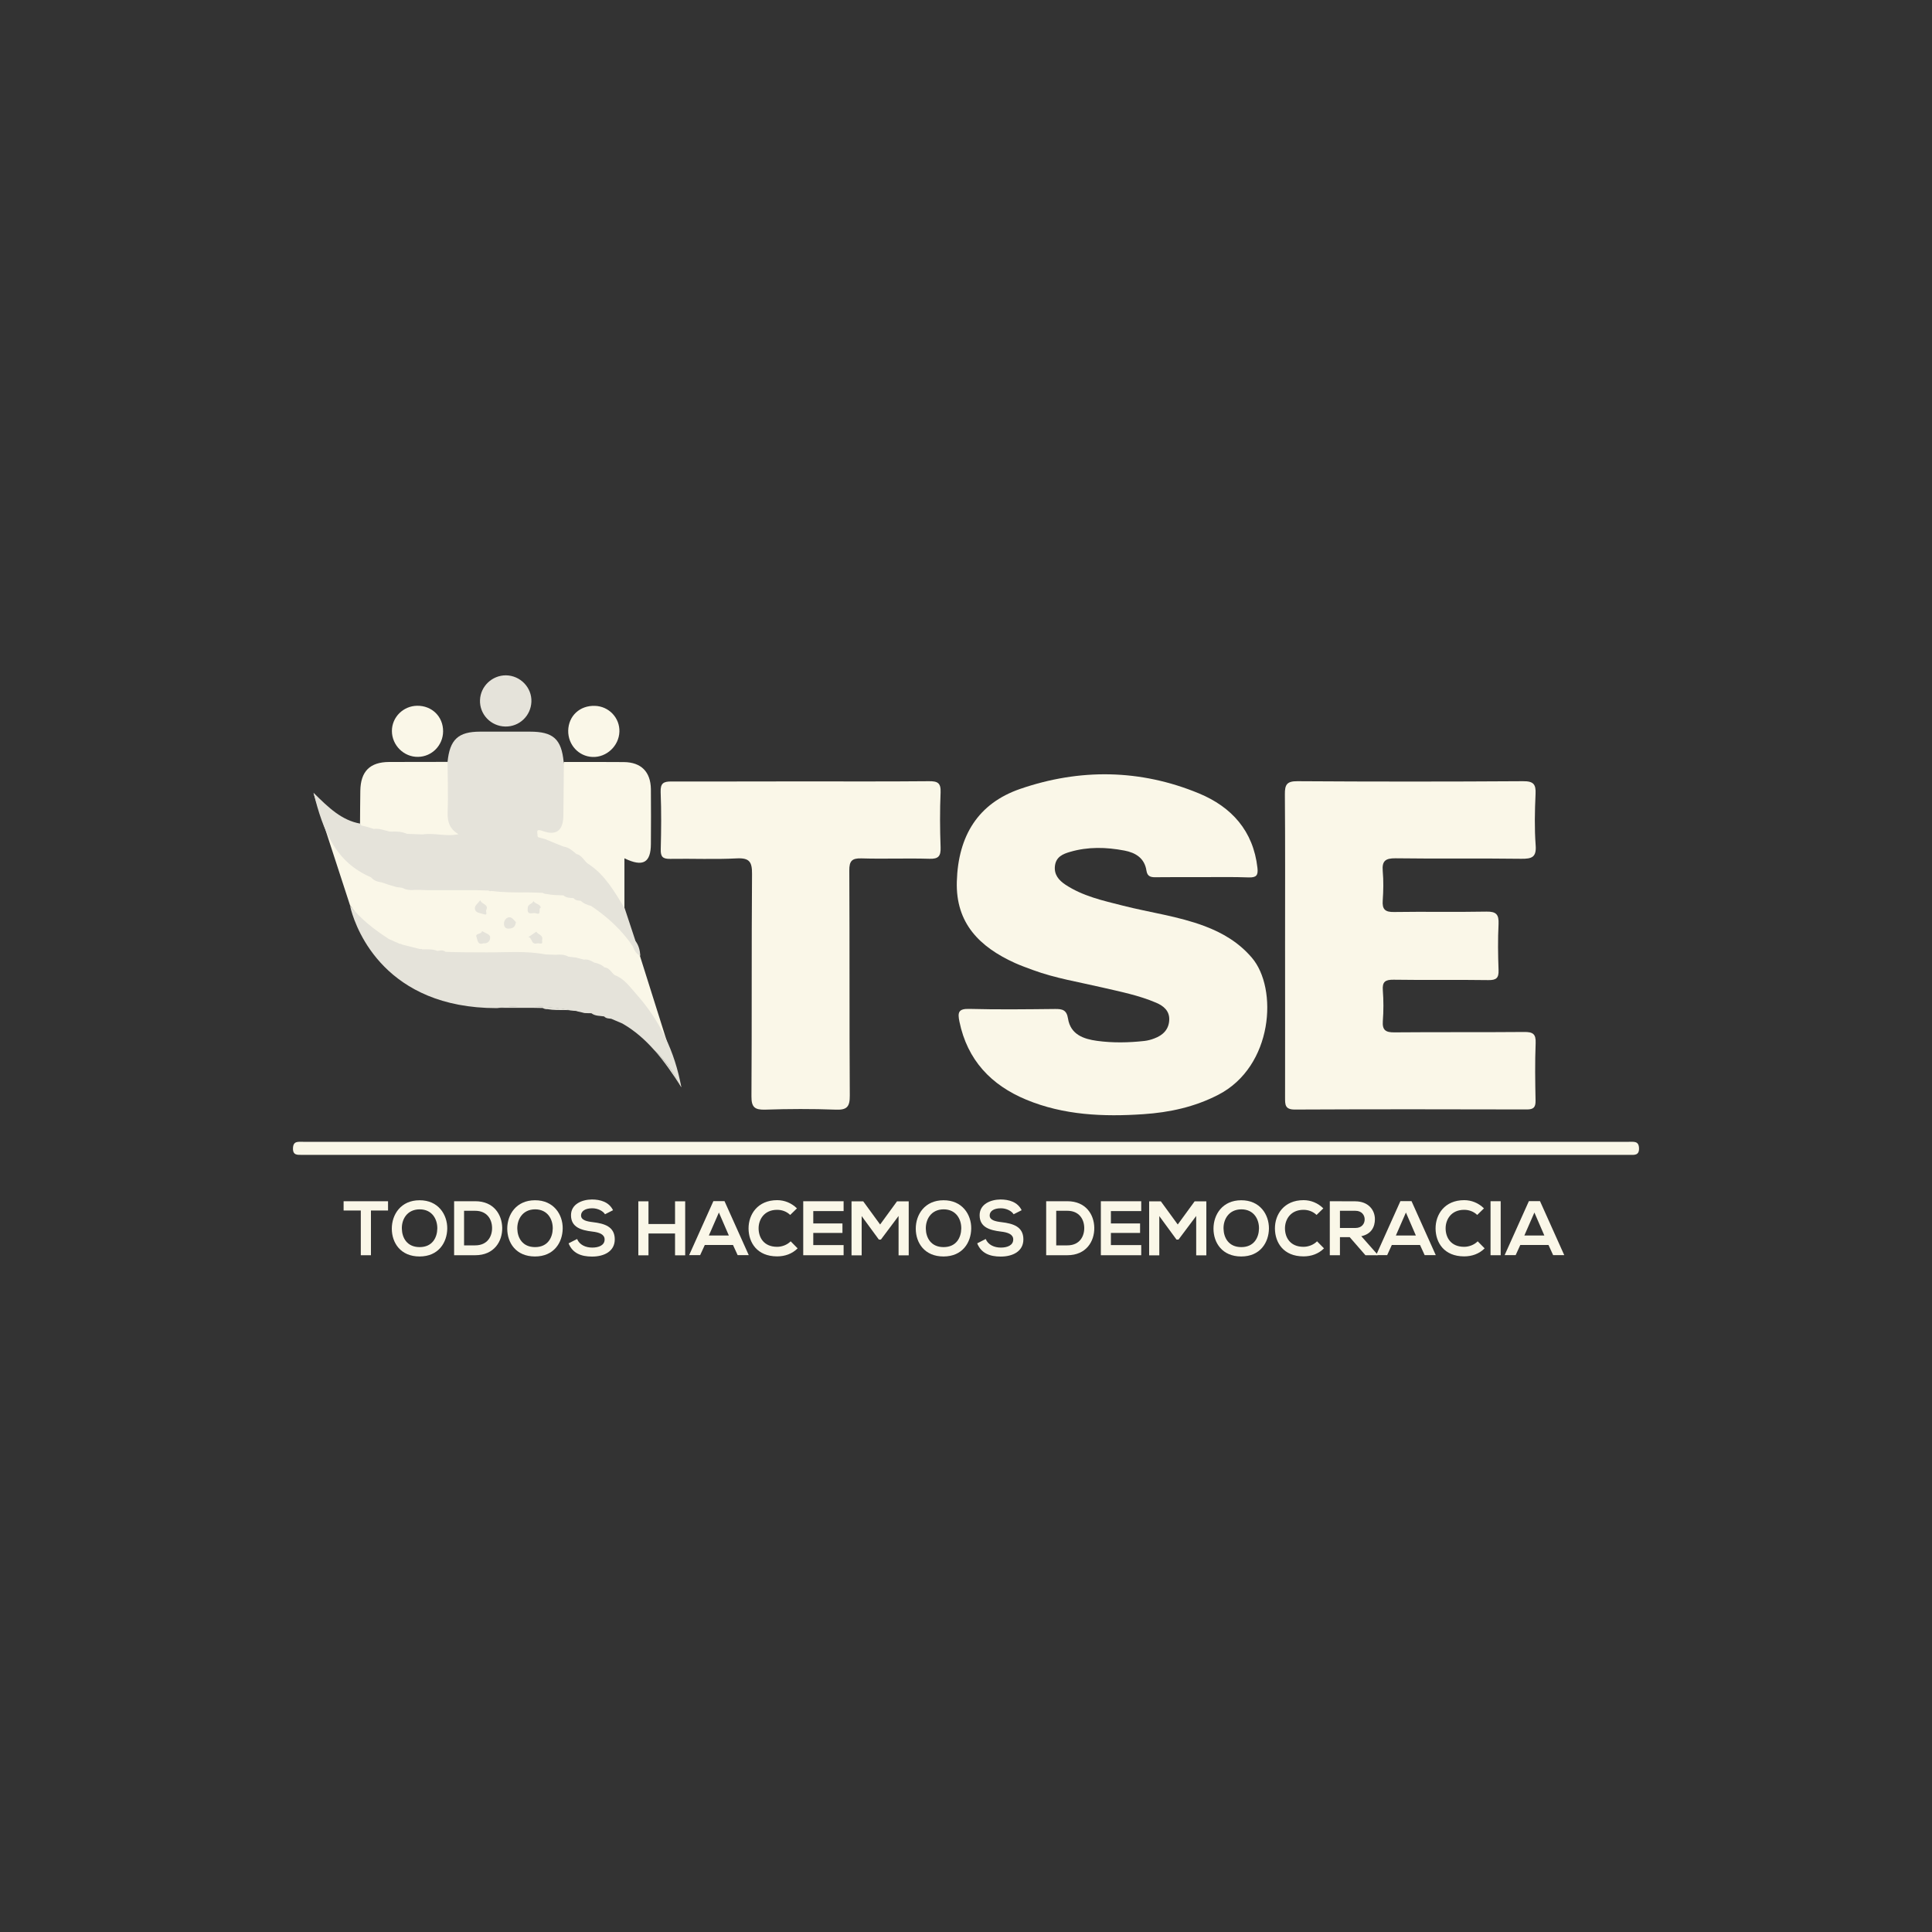 <?xml version="1.0" encoding="utf-8"?>
<!-- Generator: Adobe Illustrator 24.0.2, SVG Export Plug-In . SVG Version: 6.00 Build 0)  -->
<svg version="1.1" id="Layer_1" xmlns="http://www.w3.org/2000/svg" xmlns:xlink="http://www.w3.org/1999/xlink" x="0px" y="0px"
	 viewBox="0 0 200 200" style="enable-background:new 0 0 200 200;" xml:space="preserve">
<rect x="0" y="0" width="200" height="200" fill="#333333" stroke="none"/>
<style type="text/css">
	.st0{fill:#FAF7E8;}
	.st1{fill:#E5E3DA;}
	.st2{fill:none;}
</style>
<g>
	<polygon class="st0" points="32.45,82.1 36.23,93.7 39.07,97.68 50.01,102.07 59.65,102.77 65.87,104.29 67.99,107.98 
		70.53,112.54 65.77,97.44 63.19,93.76 57.5,89.25 49.17,87.67 39.83,88.6 34.91,85.48 	"/>
	<path class="st1" d="M46.33,78.87c0.23-2.31,1.1-3.13,3.37-3.13c1.72,0,3.44,0,5.16,0c2.41,0,3.26,0.77,3.49,3.14
		c0.64,2.1,0.37,4.25,0.17,6.37c-0.07,0.8-0.81,1.21-1.62,1.31c-0.38,0.05-0.79-0.12-1.15,0.14c-0.42,0.2-0.85,0.24-1.3,0.18
		c-0.15-0.02-0.29-0.05-0.44-0.1c-1.67-0.18-3.34-0.01-5.01-0.07c-0.56-0.02-1.14,0.03-1.68-0.17c-0.55-0.23-1.1-0.58-1.17-1.17
		C45.92,83.2,45.63,81.02,46.33,78.87z"/>
	<path class="st0" d="M55.62,86.59c0.15-0.21-0.35-0.9,0.54-0.57c1.43,0.52,2.14-0.04,2.16-1.59c0.03-1.85,0.03-3.7,0.05-5.55
		c2.07,0,4.15-0.01,6.22,0.01c1.78,0.02,2.76,1,2.79,2.8c0.02,1.89,0.01,3.79,0,5.68c-0.01,1.93-0.81,2.42-2.74,1.48
		c0,1.78,0,3.47,0,5.17c-0.61-0.04-0.71-0.6-0.95-0.98c-0.8-1.22-1.67-2.36-2.84-3.25c-0.46-0.34-0.79-0.84-1.29-1.13
		c-0.41-0.28-0.82-0.58-1.29-0.75c-0.26-0.1-0.51-0.21-0.77-0.32c-0.35-0.16-0.73-0.27-1.09-0.4c-0.27-0.09-0.54-0.2-0.72-0.44
		C55.65,86.7,55.63,86.64,55.62,86.59z"/>
	<path class="st0" d="M46.33,78.87c0.01,1.74,0.08,3.48,0.01,5.22c-0.04,1.03,0.25,1.77,1.14,2.27c-0.61,0.58-1.33,0.52-2.09,0.38
		c-0.51-0.1-1.04-0.04-1.57-0.05c-0.36,0.01-0.71,0-1.07-0.02c-0.21,0-0.41-0.03-0.61-0.06c-0.51-0.13-1.02-0.24-1.54-0.22
		c-0.13,0-0.26-0.01-0.38-0.03c-0.49-0.09-0.97-0.24-1.47-0.29c-0.3-0.06-0.6-0.16-0.9-0.22c-0.18-0.04-0.36-0.11-0.51-0.22
		c-0.08-0.1-0.1-0.22-0.07-0.35c0.01-1.14,0.01-2.27,0.03-3.41c0.03-2.02,0.99-2.98,2.98-2.99C42.3,78.87,44.32,78.88,46.33,78.87z"
		/>
	<path class="st1" d="M52.32,75.21c-1.5-0.02-2.69-1.26-2.63-2.74c0.05-1.43,1.26-2.57,2.69-2.56c1.49,0.02,2.69,1.27,2.63,2.74
		C54.95,74.11,53.76,75.23,52.32,75.21z"/>
	<path class="st0" d="M43.18,73.06c1.54-0.02,2.7,1.13,2.69,2.65c-0.01,1.45-1.16,2.62-2.59,2.64c-1.47,0.03-2.71-1.2-2.71-2.68
		C40.57,74.24,41.74,73.08,43.18,73.06z"/>
	<path class="st0" d="M58.82,75.64c0.03-1.53,1.2-2.62,2.76-2.57c1.45,0.04,2.59,1.24,2.54,2.68c-0.05,1.47-1.33,2.67-2.79,2.61
		C59.9,78.3,58.8,77.1,58.82,75.64z"/>
	<path class="st0" d="M124.51,90.8c-1.59,0-3.18-0.01-4.78,0.01c-0.52,0.01-0.95-0.01-1.05-0.68c-0.19-1.29-1.12-1.86-2.28-2.08
		c-1.88-0.36-3.78-0.41-5.64,0.14c-0.73,0.21-1.43,0.51-1.55,1.42c-0.12,0.92,0.39,1.51,1.08,1.97c1.8,1.19,3.88,1.65,5.94,2.17
		c2.82,0.72,5.73,1.09,8.47,2.12c1.88,0.71,3.55,1.7,4.89,3.27c2.72,3.17,2.22,11.25-3.47,14.19c-2.44,1.26-5.05,1.83-7.76,2.01
		c-4.13,0.28-8.24,0.11-12.12-1.5c-3.64-1.51-6.1-4.1-6.92-8.08c-0.19-0.93-0.13-1.35,1.01-1.32c2.96,0.08,5.93,0.04,8.89,0.01
		c0.76-0.01,1.2,0.1,1.34,0.99c0.26,1.66,1.62,2.12,3.01,2.31c1.62,0.22,3.26,0.19,4.89,0.01c0.35-0.04,0.7-0.13,1.03-0.26
		c0.9-0.33,1.52-0.94,1.55-1.94c0.03-0.91-0.58-1.43-1.36-1.76c-1.8-0.77-3.7-1.14-5.59-1.58c-2.4-0.56-4.85-0.95-7.18-1.81
		c-0.62-0.23-1.24-0.45-1.84-0.72c-3.64-1.65-6.15-4.1-6.02-8.44c0.14-4.76,2.23-8.09,6.55-9.58c6.18-2.13,12.44-2.05,18.51,0.46
		c3.38,1.4,5.63,3.88,6.06,7.71c0.09,0.78-0.12,1.01-0.89,0.99C127.7,90.77,126.1,90.8,124.51,90.8z"/>
	<path class="st0" d="M133.03,97.85c0-5.21,0.02-10.42-0.02-15.62c-0.01-0.99,0.19-1.37,1.3-1.36c7.79,0.05,15.58,0.05,23.36,0
		c1.08-0.01,1.34,0.32,1.29,1.33c-0.08,1.76-0.12,3.54,0.01,5.29c0.1,1.26-0.4,1.42-1.49,1.41c-4.34-0.06-8.67,0.01-13.01-0.05
		c-1.04-0.01-1.42,0.26-1.33,1.32c0.09,1.01,0.07,2.03,0,3.04c-0.07,0.92,0.24,1.22,1.18,1.2c3.18-0.05,6.37,0.02,9.56-0.04
		c1.02-0.02,1.29,0.31,1.25,1.28c-0.08,1.59-0.06,3.18,0,4.77c0.03,0.82-0.23,1.05-1.05,1.04c-3.27-0.05-6.55,0.01-9.82-0.04
		c-0.86-0.01-1.18,0.21-1.11,1.1c0.08,1.05,0.08,2.12,0,3.18c-0.07,0.96,0.31,1.18,1.21,1.17c4.47-0.04,8.94,0,13.41-0.04
		c0.9-0.01,1.24,0.19,1.2,1.15c-0.08,1.98-0.05,3.97-0.01,5.96c0.01,0.69-0.21,0.91-0.9,0.91c-8.01-0.02-16.02-0.03-24.03,0.01
		c-1.02,0-1-0.52-1-1.24C133.04,108.35,133.03,103.1,133.03,97.85z"/>
	<path class="st0" d="M82.9,80.89c4.42,0,8.84,0.02,13.26-0.02c0.89-0.01,1.25,0.17,1.21,1.15c-0.08,1.89-0.07,3.79,0,5.69
		c0.03,0.91-0.21,1.22-1.16,1.19c-2.34-0.07-4.69,0.03-7.03-0.04c-0.99-0.03-1.27,0.27-1.26,1.26c0.04,7.76,0,15.52,0.05,23.29
		c0.01,1.17-0.3,1.51-1.47,1.46c-2.43-0.09-4.86-0.08-7.29,0c-1.08,0.03-1.43-0.25-1.42-1.38c0.05-7.67,0-15.35,0.06-23.02
		c0.01-1.25-0.27-1.68-1.59-1.61c-2.29,0.12-4.6,0.01-6.89,0.05c-0.75,0.01-0.99-0.21-0.97-0.97c0.05-1.98,0.07-3.97-0.01-5.95
		c-0.03-0.91,0.29-1.1,1.12-1.09C73.97,80.91,78.44,80.89,82.9,80.89z"/>
	<path class="st0" d="M99.93,119.55c-22.57,0-45.13,0-67.7,0c-0.31,0-0.62,0-0.93,0c-0.5,0-1,0.07-0.97-0.7
		c0.03-0.77,0.56-0.64,1.04-0.65c0.18,0,0.35,0,0.53,0c45.4,0,90.8,0,136.2,0c0.18,0,0.35,0,0.53,0c0.47,0.01,1.01-0.12,1.04,0.65
		c0.03,0.77-0.48,0.71-0.97,0.7c-0.31,0-0.62,0-0.93,0C145.16,119.55,122.54,119.55,99.93,119.55z"/>
	<g>
		<path class="st0" d="M37.34,125.31h-1.77v-0.96c1.61,0,2.98,0,4.6,0v0.96H38.4v4.63h-1.05V125.31z"/>
		<path class="st0" d="M46.3,127.18c-0.02,1.44-0.9,2.89-2.87,2.89c-1.96,0-2.87-1.41-2.87-2.88c0-1.47,0.94-2.94,2.87-2.94
			C45.36,124.24,46.31,125.72,46.3,127.18z M41.6,127.2c0.02,0.92,0.52,1.9,1.84,1.9c1.32,0,1.81-0.99,1.83-1.91
			c0.02-0.94-0.51-2-1.83-2C42.11,125.2,41.57,126.26,41.6,127.2z"/>
		<path class="st0" d="M51.99,127.1c0.02,1.41-0.84,2.84-2.79,2.84c-0.69,0-1.51,0-2.19,0v-5.59c0.69,0,1.51,0,2.19,0
			C51.11,124.35,51.96,125.72,51.99,127.1z M48.04,128.92h1.15c1.27,0,1.77-0.93,1.75-1.84c-0.02-0.87-0.53-1.74-1.75-1.74h-1.15
			V128.92z"/>
		<path class="st0" d="M58.25,127.18c-0.02,1.44-0.9,2.89-2.87,2.89c-1.96,0-2.87-1.41-2.87-2.88c0-1.47,0.94-2.94,2.87-2.94
			C57.31,124.24,58.27,125.72,58.25,127.18z M53.55,127.2c0.02,0.92,0.52,1.9,1.84,1.9c1.32,0,1.81-0.99,1.83-1.91
			c0.02-0.94-0.51-2-1.83-2C54.07,125.2,53.53,126.26,53.55,127.2z"/>
		<path class="st0" d="M62.63,125.7c-0.19-0.32-0.72-0.62-1.32-0.62c-0.78,0-1.16,0.33-1.16,0.74c0,0.49,0.57,0.62,1.24,0.7
			c1.17,0.14,2.25,0.45,2.25,1.78c0,1.24-1.1,1.78-2.35,1.78c-1.14,0-2.02-0.35-2.43-1.37l0.88-0.45c0.25,0.61,0.89,0.89,1.57,0.89
			c0.66,0,1.28-0.23,1.28-0.84c0-0.53-0.55-0.74-1.29-0.82c-1.14-0.14-2.19-0.44-2.19-1.69c0-1.15,1.13-1.62,2.16-1.63
			c0.87,0,1.77,0.25,2.19,1.11L62.63,125.7z"/>
		<path class="st0" d="M69.88,129.95v-2.26h-2.75v2.26h-1.05v-5.59h1.05v2.35h2.75v-2.35h1.05v5.59H69.88z"/>
		<path class="st0" d="M75.88,128.88h-2.92l-0.48,1.05h-1.14l2.51-5.59H75l2.51,5.59h-1.15L75.88,128.88z M74.42,125.52l-1.04,2.38
			h2.07L74.42,125.52z"/>
		<path class="st0" d="M82.57,129.23c-0.57,0.57-1.32,0.83-2.12,0.83c-2.08,0-2.95-1.43-2.96-2.88c-0.01-1.46,0.94-2.94,2.96-2.94
			c0.76,0,1.48,0.29,2.05,0.85l-0.7,0.68c-0.37-0.36-0.86-0.53-1.35-0.53c-1.35,0-1.93,1.01-1.92,1.94
			c0.01,0.93,0.54,1.89,1.92,1.89c0.49,0,1.04-0.2,1.4-0.57L82.57,129.23z"/>
		<path class="st0" d="M87.33,129.94h-4.18c0-1.86,0-3.73,0-5.59h4.18v1.02h-3.14v1.28h3.02v0.98h-3.02v1.26h3.14V129.94z"/>
		<path class="st0" d="M93.01,125.89l-1.82,2.43h-0.21l-1.78-2.43v4.06h-1.05v-5.59h1.21l1.75,2.4l1.75-2.4h1.21v5.59h-1.05V125.89z
			"/>
		<path class="st0" d="M100.54,127.18c-0.02,1.44-0.9,2.89-2.87,2.89c-1.96,0-2.87-1.41-2.87-2.88c0-1.47,0.94-2.94,2.87-2.94
			C99.6,124.24,100.56,125.72,100.54,127.18z M95.84,127.2c0.02,0.92,0.52,1.9,1.84,1.9c1.32,0,1.81-0.99,1.83-1.91
			c0.02-0.94-0.51-2-1.83-2C96.36,125.2,95.82,126.26,95.84,127.2z"/>
		<path class="st0" d="M104.93,125.7c-0.19-0.32-0.72-0.62-1.32-0.62c-0.78,0-1.16,0.33-1.16,0.74c0,0.49,0.57,0.62,1.24,0.7
			c1.17,0.14,2.25,0.45,2.25,1.78c0,1.24-1.1,1.78-2.35,1.78c-1.14,0-2.02-0.35-2.43-1.37l0.88-0.45c0.25,0.61,0.89,0.89,1.57,0.89
			c0.66,0,1.28-0.23,1.28-0.84c0-0.53-0.55-0.74-1.29-0.82c-1.14-0.14-2.19-0.44-2.19-1.69c0-1.15,1.13-1.62,2.16-1.63
			c0.87,0,1.77,0.25,2.19,1.11L104.93,125.7z"/>
		<path class="st0" d="M113.28,127.1c0.02,1.41-0.84,2.84-2.79,2.84c-0.69,0-1.51,0-2.19,0v-5.59c0.69,0,1.51,0,2.19,0
			C112.4,124.35,113.26,125.72,113.28,127.1z M109.34,128.92h1.15c1.27,0,1.77-0.93,1.75-1.84c-0.02-0.87-0.53-1.74-1.75-1.74h-1.15
			V128.92z"/>
		<path class="st0" d="M118.14,129.94h-4.18c0-1.86,0-3.73,0-5.59h4.18v1.02h-3.14v1.28h3.02v0.98h-3.02v1.26h3.14V129.94z"/>
		<path class="st0" d="M123.82,125.89l-1.82,2.43h-0.21l-1.78-2.43v4.06h-1.05v-5.59h1.21l1.75,2.4l1.75-2.4h1.21v5.59h-1.05V125.89
			z"/>
		<path class="st0" d="M131.36,127.18c-0.02,1.44-0.9,2.89-2.87,2.89c-1.96,0-2.87-1.41-2.87-2.88c0-1.47,0.94-2.94,2.87-2.94
			C130.42,124.24,131.37,125.72,131.36,127.18z M126.66,127.2c0.02,0.92,0.52,1.9,1.84,1.9c1.32,0,1.81-0.99,1.83-1.91
			c0.02-0.94-0.51-2-1.83-2C127.18,125.2,126.63,126.26,126.66,127.2z"/>
		<path class="st0" d="M137.06,129.23c-0.57,0.57-1.32,0.83-2.12,0.83c-2.08,0-2.95-1.43-2.96-2.88c-0.01-1.46,0.94-2.94,2.96-2.94
			c0.76,0,1.48,0.29,2.05,0.85l-0.7,0.68c-0.37-0.36-0.86-0.53-1.35-0.53c-1.35,0-1.93,1.01-1.92,1.94
			c0.01,0.93,0.54,1.89,1.92,1.89c0.49,0,1.04-0.2,1.4-0.57L137.06,129.23z"/>
		<path class="st0" d="M142.6,129.94h-1.25l-1.63-1.87h-1.01v1.87h-1.05v-5.59c0.89,0,1.77,0.01,2.66,0.01
			c1.32,0.01,2.01,0.89,2.01,1.85c0,0.77-0.35,1.54-1.41,1.76l1.69,1.91V129.94z M138.71,125.33v1.79h1.6
			c0.67,0,0.96-0.45,0.96-0.89s-0.3-0.89-0.96-0.89H138.71z"/>
		<path class="st0" d="M147,128.88h-2.92l-0.48,1.05h-1.14l2.51-5.59h1.15l2.51,5.59h-1.15L147,128.88z M145.54,125.52l-1.04,2.38
			h2.07L145.54,125.52z"/>
		<path class="st0" d="M153.69,129.23c-0.57,0.57-1.32,0.83-2.12,0.83c-2.08,0-2.95-1.43-2.96-2.88c-0.01-1.46,0.94-2.94,2.96-2.94
			c0.76,0,1.48,0.29,2.05,0.85l-0.7,0.68c-0.37-0.36-0.86-0.53-1.35-0.53c-1.35,0-1.93,1.01-1.92,1.94
			c0.01,0.93,0.54,1.89,1.92,1.89c0.49,0,1.04-0.2,1.4-0.57L153.69,129.23z"/>
		<path class="st0" d="M154.3,129.94v-5.59h1.05v5.59H154.3z"/>
		<path class="st0" d="M160.3,128.88h-2.92l-0.48,1.05h-1.14l2.51-5.59h1.15l2.51,5.59h-1.15L160.3,128.88z M158.84,125.52
			l-1.04,2.38h2.07L158.84,125.52z"/>
	</g>
	<path class="st2" d="M36.35,94.19c-0.04-0.16-0.08-0.32-0.12-0.49C36.23,93.7,36.27,93.88,36.35,94.19z"/>
	<path class="st2" d="M49.03,86.52c-0.01,0.01-0.01,0.02-0.02,0.04c0.01,0,0.01,0,0.02,0C49.02,86.56,49.03,86.53,49.03,86.52z"/>
	<path class="st2" d="M64.42,105.94c-0.38-0.16-0.76-0.33-1.15-0.49c-0.26-0.03-0.54-0.02-0.73-0.24v0
		c-0.45-0.07-0.93-0.03-1.32-0.33c-0.24,0-0.48,0-0.72-0.02c2.49,0.63,5.08,1.78,7.21,3.82C66.77,107.62,65.71,106.68,64.42,105.94z
		"/>
	<polygon class="st2" points="54.35,86.58 54.35,86.58 54.35,86.58 	"/>
	<path class="st2" d="M59.62,104.62c-0.1-0.01-0.21-0.01-0.31-0.02c0.14,0.03,0.28,0.06,0.43,0.09
		C59.7,104.67,59.66,104.65,59.62,104.62z"/>
	<path class="st1" d="M59.74,104.69c0.25,0.05,0.5,0.11,0.76,0.18c0.24,0.02,0.48,0.01,0.72,0.02c0.39,0.3,0.87,0.26,1.32,0.33v0
		c0.2,0.22,0.47,0.21,0.73,0.24c0.38,0.16,0.76,0.33,1.15,0.49c1.28,0.73,2.35,1.68,3.29,2.74c1.09,1.04,2.05,2.31,2.82,3.86
		c-0.67-3.68-2.21-6.89-4.66-9.64c-0.66-0.74-1.24-1.6-2.24-1.97c-0.35-0.27-0.54-0.76-1.06-0.8c-0.3-0.29-0.67-0.41-1.06-0.5
		c-0.33-0.19-0.66-0.36-1.06-0.3c-0.27-0.07-0.53-0.14-0.8-0.21c-0.27-0.03-0.53-0.06-0.8-0.09c-0.41-0.24-0.87-0.24-1.32-0.2
		c-0.36-0.01-0.71-0.02-1.07-0.04c-2.02-0.39-4.07-0.2-6.1-0.21l0,0c-0.71,0-1.42-0.01-2.13-0.01c-0.27,0-0.53-0.01-0.8-0.01
		c-0.27-0.01-0.53-0.01-0.8-0.02c-0.17-0.01-0.34-0.02-0.51-0.02c-0.26-0.21-0.55-0.14-0.83-0.09l0,0l0,0c0,0,0,0,0,0l0,0
		c-0.51-0.2-1.04-0.17-1.58-0.16c-0.07-0.06-0.14-0.07-0.22-0.03c-0.63-0.16-1.27-0.32-1.9-0.48c-0.05-0.06-0.12-0.08-0.2-0.06v0
		c-0.38-0.17-0.75-0.33-1.13-0.5c-1.5-0.97-2.9-2.04-4.03-3.48c0.04,0.16,0.08,0.32,0.12,0.49c0.58,2.08,3.57,10.14,15.06,10.14
		c0,0,3.65-0.56,7.9,0.27c0.1,0.01,0.21,0.01,0.31,0.02C59.66,104.65,59.7,104.67,59.74,104.69z"/>
	<path class="st1" d="M67.71,108.68c1.05,1.18,1.95,2.51,2.82,3.86C69.76,110.99,68.8,109.72,67.71,108.68z"/>
	<polygon class="st1" points="45.29,98.42 45.29,98.42 45.29,98.42 	"/>
	<path class="st1" d="M51.41,104.33c0.35,0,0.71,0,1.06,0c0.44,0,0.89,0,1.33,0c0.44,0,0.89,0,1.33,0c0.35,0.01,0.7,0.02,1.05,0.02
		c0.17,0.1,0.34,0.13,0.5,0.12c0.62,0.11,1.26,0.09,1.89,0.09c0.09,0,0.18,0.01,0.28,0.01c0.16,0.01,0.31,0.02,0.47,0.03
		C55.06,103.77,51.41,104.33,51.41,104.33z"/>
	<path class="st1" d="M39.46,91.33c0.26,0.09,0.53,0.18,0.8,0.27l0,0c0.26,0.08,0.53,0.15,0.79,0.23c0.18,0.02,0.36,0.04,0.54,0.07
		c0.42,0.2,0.86,0.28,1.32,0.22c0.18,0,0.36,0,0.54,0c0.26,0.01,0.53,0.02,0.79,0.03v0c0.27,0,0.53,0,0.8,0c0.27,0,0.53,0,0.8,0
		c0.27,0,0.53,0,0.8,0c0.62,0,1.24,0,1.86,0c0.27,0,0.53,0,0.8,0c0.42,0.01,0.84,0.03,1.27,0.04c0.1,0.07,0.21,0.08,0.3,0.04
		c1.24,0.16,2.49,0.16,3.74,0.15c0.35,0.01,0.71,0.02,1.06,0.03c0.17,0.01,0.34,0.02,0.51,0.02c0.14,0.09,0.29,0.12,0.44,0.12
		c0.56,0.12,1.13,0.12,1.7,0.14c0.3,0.25,0.67,0.27,1.04,0.28v0c0.2,0.24,0.48,0.26,0.76,0.28c0.3,0.29,0.67,0.43,1.07,0.53
		c1.69,1.14,3.18,2.49,4.32,4.19c0.16,0.36,0.28,0.75,0.78,0.97c-0.05-0.62-0.19-1.1-0.5-1.52c0,0,0,0,0,0
		c-0.38-1.14-0.75-2.28-1.13-3.42c-1.04-1.65-1.98-3.38-3.67-4.51l0,0c-0.51-0.27-0.69-0.95-1.32-1.08c0,0,0,0,0,0
		c-0.4-0.34-0.78-0.7-1.33-0.77c-0.26-0.1-0.52-0.2-0.78-0.31c0,0,0,0,0,0c-0.36-0.15-0.72-0.3-1.08-0.45
		c-0.26-0.07-0.52-0.15-0.78-0.22c0,0,0,0,0,0c0,0-0.06-0.1-0.06-0.1c-0.42,0-0.84,0-1.26-0.01c-0.2-0.08-0.4-0.13-0.6-0.12
		c-1.43-0.23-2.87-0.06-4.31,0.04c-0.09-0.01-0.19-0.01-0.29,0.02c-0.04,0-0.09,0.01-0.13,0.01v0c-0.48-0.31-1.03-0.05-1.54-0.16
		c-1.25,0.31-2.52-0.15-3.77,0.04c-0.35-0.01-0.71-0.02-1.06-0.04c-0.18-0.01-0.36-0.01-0.54-0.02c-0.51-0.22-1.04-0.26-1.58-0.23
		c-0.09-0.01-0.19-0.01-0.28-0.02c-0.52-0.12-1.03-0.34-1.59-0.26l0,0c-0.26-0.08-0.53-0.16-0.79-0.24v0
		c-0.17-0.04-0.34-0.08-0.51-0.12v0c-0.01-0.08-0.04-0.14-0.1-0.19c-1.91-0.34-3.25-1.62-4.83-3.19c0.98,3.95,2.27,7.18,5.95,8.75
		C38.69,91.15,39.06,91.28,39.46,91.33z M54.35,86.58C54.35,86.58,54.35,86.58,54.35,86.58S54.35,86.58,54.35,86.58L54.35,86.58z
		 M49.03,86.52c0,0,0,0.03,0,0.03c-0.01,0-0.01,0-0.02,0C49.01,86.55,49.02,86.54,49.03,86.52z"/>
	<path class="st1" d="M50.04,97.65c0.54,0.06,0.76-0.38,0.69-0.7c-0.05-0.24-0.54-0.38-0.83-0.57c-0.04,0.37-0.76,0.21-0.57,0.62
		C49.43,97.25,49.42,97.88,50.04,97.65z"/>
	<path class="st1" d="M55.99,93.96c-0.1-0.4-0.58-0.37-0.77-0.68c-0.1,0.31-0.62,0.32-0.59,0.73c-0.1,0.84,0.54,0.42,0.84,0.53
		C56.13,94.8,55.66,94.01,55.99,93.96z"/>
	<path class="st1" d="M49.72,93.19c-0.23,0.3-0.55,0.54-0.56,0.79c-0.02,0.53,0.52,0.52,0.88,0.65c0.52,0.18,0.22-0.26,0.29-0.41
		C50.63,93.59,49.87,93.65,49.72,93.19z"/>
	<path class="st1" d="M52.81,94.96c-0.34-0.06-0.62,0.29-0.64,0.6c-0.01,0.18,0.02,0.61,0.51,0.57c0.39-0.03,0.64-0.12,0.73-0.67
		C53.26,95.33,53.06,95,52.81,94.96z"/>
	<path class="st1" d="M55.53,96.44c-0.28,0.19-0.56,0.38-0.84,0.57c0.42,0.03,0.26,0.81,0.89,0.65c0.25-0.07,0.65,0.23,0.53-0.31
		C56.29,96.76,55.66,96.77,55.53,96.44z"/>
</g>
</svg>
